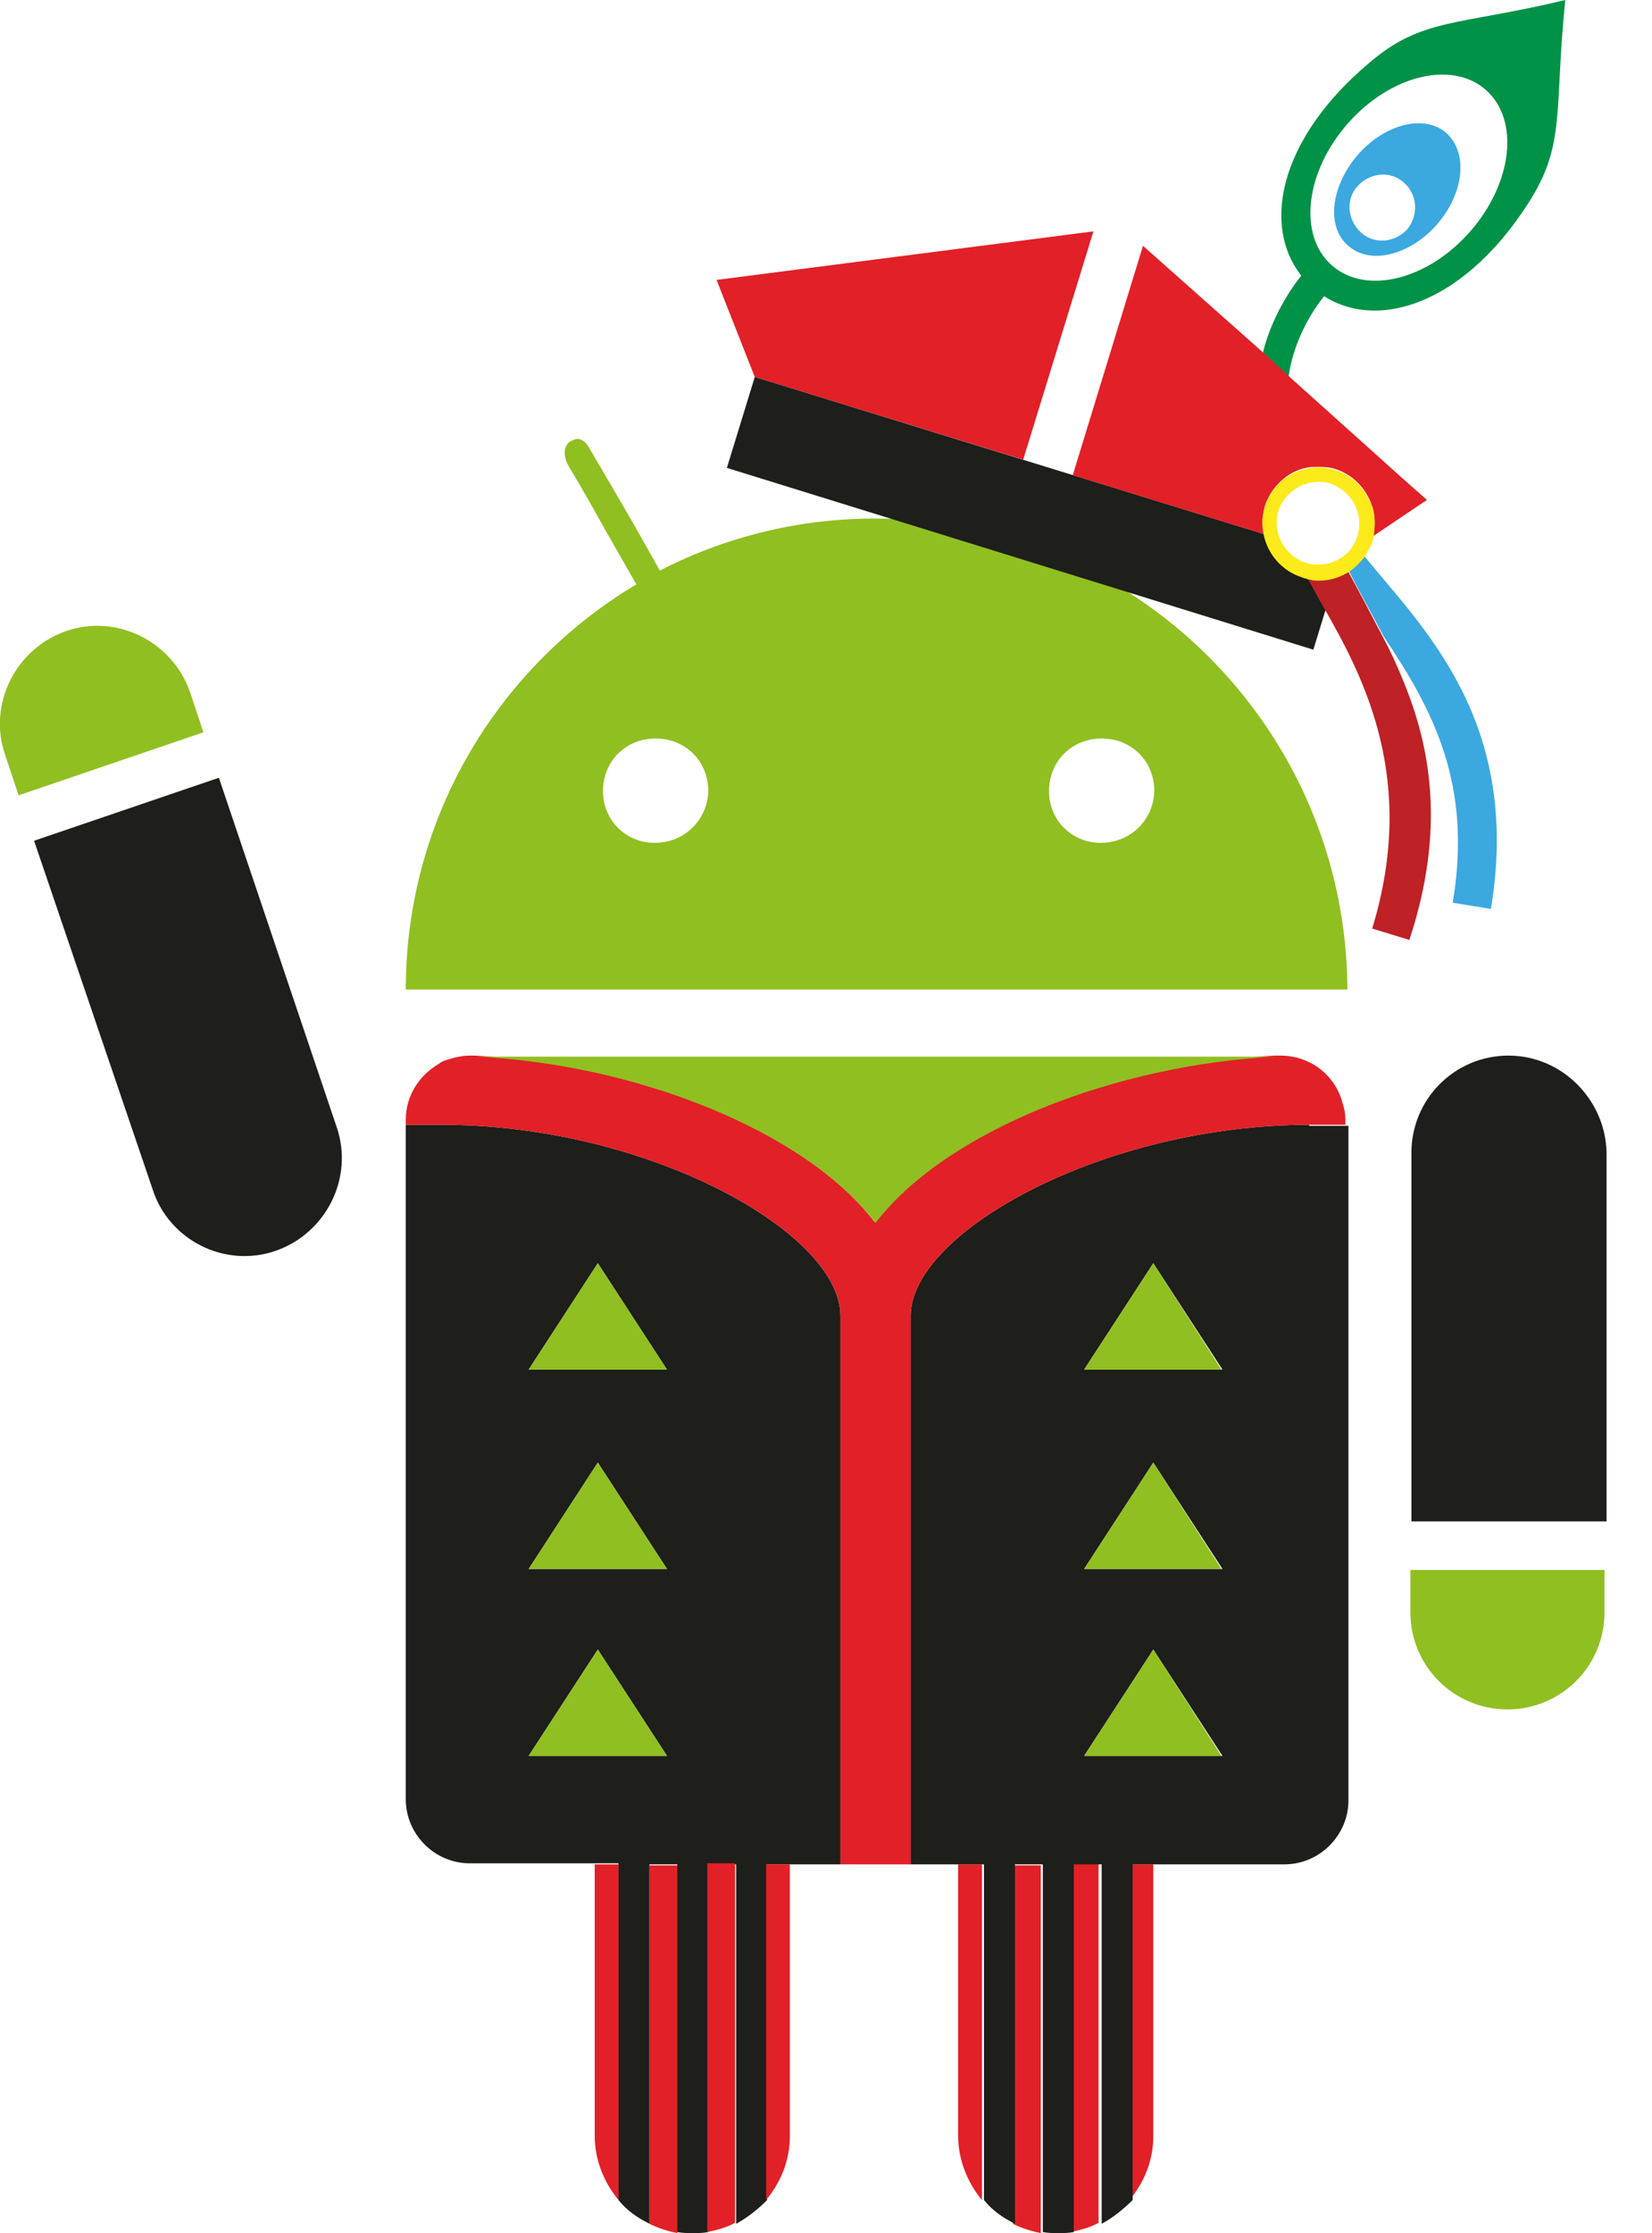 <svg version="1.1" id="Layer_1" xmlns="http://www.w3.org/2000/svg"  x="0px" y="0px"
	 viewBox="0 0 160 216.2" style="" xml:space="preserve">
<style type="text/css">
	.st0{fill:#90BF21;}
	.st1{fill:#E22027;}
	.st2{fill:#1E1E1B;}
	.st3{fill:#009246;}
	.st4{fill:#3BA8E0;}
	.st5{fill:#BE2126;}
	.st6{fill:#FCEA1A;}
</style>
	<g class="krakdroid">
		<g class="head">
			<path class="st0" d="M84.8,50.2c-7.7,0-14.9,1.9-21.2,5.2c-2.2-3.9-4.4-7.7-6.7-11.6c-0.3-0.6-0.7-1.1-1.3-0.7
				c-0.6,0.4-0.5,1.1-0.1,1.8c1.6,2.8,3.2,5.5,4.8,8.3c0.6,1,1.2,2.1,1.8,3.1c-13.6,7.9-22.8,22.6-22.8,39.5h91.2
				C130.4,70.6,109.9,50.2,84.8,50.2z M63.4,81.6c-2.8,0-5-2.2-5-5c0-2.9,2.2-5.1,5.1-5.1c2.9,0,5.1,2.2,5.1,5.1
				C68.5,79.4,66.3,81.6,63.4,81.6z M106.6,81.6c-2.8,0-5-2.2-5-5c0-2.9,2.2-5.1,5.1-5.1c2.9,0,5.1,2.2,5.1,5.1
				C111.7,79.4,109.5,81.6,106.6,81.6z"/>
			<path class="st0" d="M63.1,53.8c-1.9-3.4-3.9-6.8-5.9-10.2c-0.2-0.4-0.6-1.1-1.3-1.1c-0.2,0-0.4,0.1-0.6,0.2
				c-0.7,0.4-0.8,1.3-0.3,2.3c1.2,2,2.4,4.1,3.5,6.1l3.2,5.6l2.3-1.3L63.1,53.8z M62.1,55.7l-2.8-4.9c-1.2-2-2.3-4.1-3.5-6.1
				c-0.1-0.2-0.5-0.9,0-1.2c0,0,0.1-0.1,0.2-0.1c0.2,0,0.5,0.5,0.6,0.6c2,3.4,4,6.8,5.9,10.2l0.6,1L62.1,55.7z"/>
			<g class="hat">
				<path class="st3" d="M151.6,0c-1.1,10.7,0.1,14-3.6,19.7c-6.6,10.3-15.6,12.7-20.8,8.2c-5.3-4.6-4-13.9,5.4-21.8
					C137.7,1.7,141.2,2.5,151.6,0z M143.9,8.7c-3.3-2.9-9.3-1.4-13.4,3.3c-4.1,4.7-4.8,10.8-1.5,13.7s9.3,1.4,13.4-3.3
					C146.5,17.7,147.2,11.6,143.9,8.7z"/>
				<path class="st4" d="M140.1,12.9c-2.1-1.9-6-0.9-8.6,2.1s-3.1,7-0.9,8.8c2.1,1.9,6,0.9,8.6-2.1S142.2,14.8,140.1,12.9z
					 M136.3,22.2c-1.2,1.3-3.2,1.5-4.5,0.3c-1.3-1.2-1.5-3.2-0.3-4.5c1.2-1.3,3.2-1.5,4.5-0.3S137.4,20.8,136.3,22.2z"/>
				<polygon class="st1" points="69.4,27.1 73.1,36.5 99.1,44.5 105.9,22.4 			"/>
				<path class="st3" d="M128.4,28.5l-1.1-1L128.4,28.5l-1.1-1l-1.1-1c-0.1,0.1-2.8,3.2-3.9,7.7l2.5,2.3
					C125.4,32,128.2,28.7,128.4,28.5z"/>
				<path class="st2" d="M126.1,55.8c-2-0.6-3.3-2.2-3.7-4.1L73.1,36.5l-2.7,8.8l56.8,17.6l1.2-3.9c-0.6-1-1.2-2-1.6-2.9
					C126.5,55.9,126.3,55.9,126.1,55.8z"/>
				<path class="st4" d="M132.1,53.8c-0.4,0.6-0.9,1.1-1.5,1.4c1,2,2.2,4.1,3.4,6.4c4.9,7.3,8.6,14.4,6.7,25.8l3.7,0.6
					C147.4,69.8,137.8,60.8,132.1,53.8z"/>
				<path class="st5" d="M135.9,65.9c-0.6-1.5-1.3-3-2-4.3c-1.2-2.3-2.3-4.4-3.4-6.4c0,0,0,0,0,0c-1,0.6-2.1,0.9-3.3,0.8
					c-0.2,0-0.4,0-0.6-0.1c0.5,0.9,1,1.9,1.6,2.9c3.9,6.8,9.1,16.7,4.7,31.1l3.6,1.1C140,80.4,138.6,72.4,135.9,65.9z"/>
				<path class="st1" d="M138.2,48.4l-2.6-2.3l-10.8-9.7l-2.5-2.3l-11.6-10.3L103.9,46l18.5,5.7c-0.2-0.9-0.1-1.8,0.1-2.7
					c0.4-1.2,1.1-2.1,2-2.8c0.8-0.6,1.8-1,2.9-1c0.6,0,1.3,0,1.9,0.2c1.6,0.5,2.8,1.7,3.4,3.1c0.1,0.2,0.1,0.4,0.2,0.5
					c0.3,0.9,0.3,1.9,0.1,2.9L138.2,48.4z"/>
				<path class="st6" d="M132.9,49.1c-0.1-0.2-0.1-0.4-0.2-0.5c-0.6-1.4-1.8-2.6-3.4-3.1c-2.9-0.9-5.9,0.7-6.8,3.6
					c-0.3,0.9-0.3,1.8-0.1,2.7v0c0.4,1.9,1.8,3.5,3.7,4.1c0.2,0.1,0.4,0.1,0.6,0.2c0.2,0,0.4,0.1,0.6,0.1c1.2,0.1,2.3-0.2,3.3-0.8
					c0,0,0,0,0,0c0.6-0.4,1.1-0.9,1.5-1.4c0.3-0.5,0.6-1,0.8-1.5c0-0.1,0.1-0.2,0.1-0.3C133.2,51,133.2,50,132.9,49.1z M126.5,54.5
					c-2.1-0.7-3.3-2.9-2.7-5c0.7-2.1,2.9-3.3,5-2.7c2.1,0.7,3.3,2.9,2.7,5C130.9,54,128.6,55.1,126.5,54.5z"/>
			</g>
		</g>

		<g class="right-leg">
			<path class="st1" d="M98.1,180.5v34.8c0.8,0.4,1.7,0.7,2.7,0.9v-35.6H98.1z"/>
			<path class="st1" d="M103.7,180.5v35.6c0.9-0.2,1.8-0.4,2.7-0.9v-34.8H103.7z"/>
			<path class="st1" d="M109.4,213c1.4-1.7,2.3-3.8,2.3-6.2v-26.3h-2.3V213z"/>
			<path class="st1" d="M92.8,180.5v26.3c0,2.3,0.9,4.5,2.3,6.2v-32.5H92.8z"/>
		</g>

		<g class="torso">
			<path class="st2" d="M126.8,108.9c-19.9,0-38.6,10.4-38.6,18.5v53.1h-6.8v-53.1c0-8.1-18.7-18.5-38.6-18.5h-3.5l0,65.3
				c0,3.4,2.8,6.2,6.2,6.2h14.4V213c0.8,1,1.8,1.7,3,2.3v-34.8h2.7v35.6c0.5,0.1,1,0.1,1.5,0.1c0.5,0,1,0,1.5-0.1v-35.6h2.7v34.8
				c1.1-0.6,2.1-1.4,3-2.3v-32.5h17.7h3.3V213c0.8,1,1.8,1.7,3,2.3v-34.8h2.7v35.6c0.5,0.1,1,0.1,1.5,0.1c0.5,0,1,0,1.5-0.1v-35.6
				h2.7v34.8c1.1-0.6,2.1-1.4,3-2.3v-32.5h5.2h9.5c3.4,0,6.2-2.8,6.2-6.2v-65.3H126.8z M51.2,170l6.7-10.3l6.7,10.3H51.2z
				 M51.2,151.9l6.7-10.3l6.7,10.3H51.2z M51.2,132.6l6.7-10.3l6.7,10.3H51.2z M105,170l6.7-10.3l6.7,10.3H105z M105,151.9l6.7-10.3
				l6.7,10.3H105z M105,132.6l6.7-10.3l6.7,10.3H105z"/>
			<polygon class="st0" points="51.2,132.6 64.6,132.6 57.9,122.3 			"/>
			<polygon class="st0" points="51.2,151.9 64.6,151.9 57.9,141.6 			"/>
			<polygon class="st0" points="51.2,170 64.6,170 57.9,159.7 			"/>
			<polygon class="st0" points="105,132.6 118.3,132.6 111.7,122.3 			"/>
			<polygon class="st0" points="105,151.9 118.3,151.9 111.7,141.6 			"/>
			<polygon class="st0" points="105,170 118.3,170 111.7,159.7 			"/>
			<path class="st1" d="M130,106.7c-0.7-2.6-3.1-4.5-6-4.5h-0.6c-15.4,0.8-31.8,7.2-38.7,16.1c-6.9-9-23.3-15.3-38.7-16.1h-0.6
				c-0.5,0-0.9,0.1-1.4,0.2c-0.3,0.1-0.7,0.2-1,0.3c-0.2,0.1-0.4,0.2-0.5,0.3c-1.9,1.1-3.2,3.1-3.2,5.4v0.5h3.5
				c19.9,0,38.6,10.4,38.6,18.5v53.1h6.8v-53.1c0-8.1,18.7-18.5,38.6-18.5h3.5v-0.5C130.3,107.8,130.2,107.3,130,106.7z"/>
			<path class="st0" d="M84.8,118.4c6.9-9,23.3-15.3,38.7-16.1H46.1C61.4,103,77.9,109.4,84.8,118.4z"/>
		</g>

		<g class="left-hand">
			<path class="st0" d="M1.8,77l-1.3-3.9c-1.7-4.9,1-10.3,5.9-12l0,0c4.9-1.7,10.3,1,12,5.9l1.3,3.9L1.8,77z"/>
			<path class="st2" d="M26.7,121.1L26.7,121.1c4.9-1.7,7.6-7.1,5.9-12L21.2,75.3L3.3,81.4l11.5,33.8
				C16.4,120.1,21.8,122.8,26.7,121.1z"/>
		</g>

		<g class="right-hand">
			<path class="st0" d="M136.6,152v4.1c0,5.2,4.2,9.4,9.4,9.4h0c5.2,0,9.4-4.2,9.4-9.4V152H136.6z"/>
			<path class="st2" d="M146.1,102.2L146.1,102.2c-5.2,0-9.4,4.2-9.4,9.4v35.7h18.9v-35.7C155.5,106.5,151.3,102.2,146.1,102.2z"/>
		</g>

		<g class="left-leg">
			<path class="st1" d="M62.9,180.5v34.8c0.8,0.4,1.7,0.7,2.7,0.9v-35.6H62.9z"/>
			<path class="st1" d="M68.5,180.5v35.6c0.9-0.2,1.8-0.4,2.7-0.9v-34.8H68.5z"/>
			<path class="st1" d="M74.2,213c1.4-1.7,2.3-3.8,2.3-6.2v-26.3h-2.3V213z"/>
			<path class="st1" d="M57.6,180.5v26.3c0,2.3,0.9,4.5,2.3,6.2v-32.5H57.6z"/>
		</g>
	</g>
</svg>

